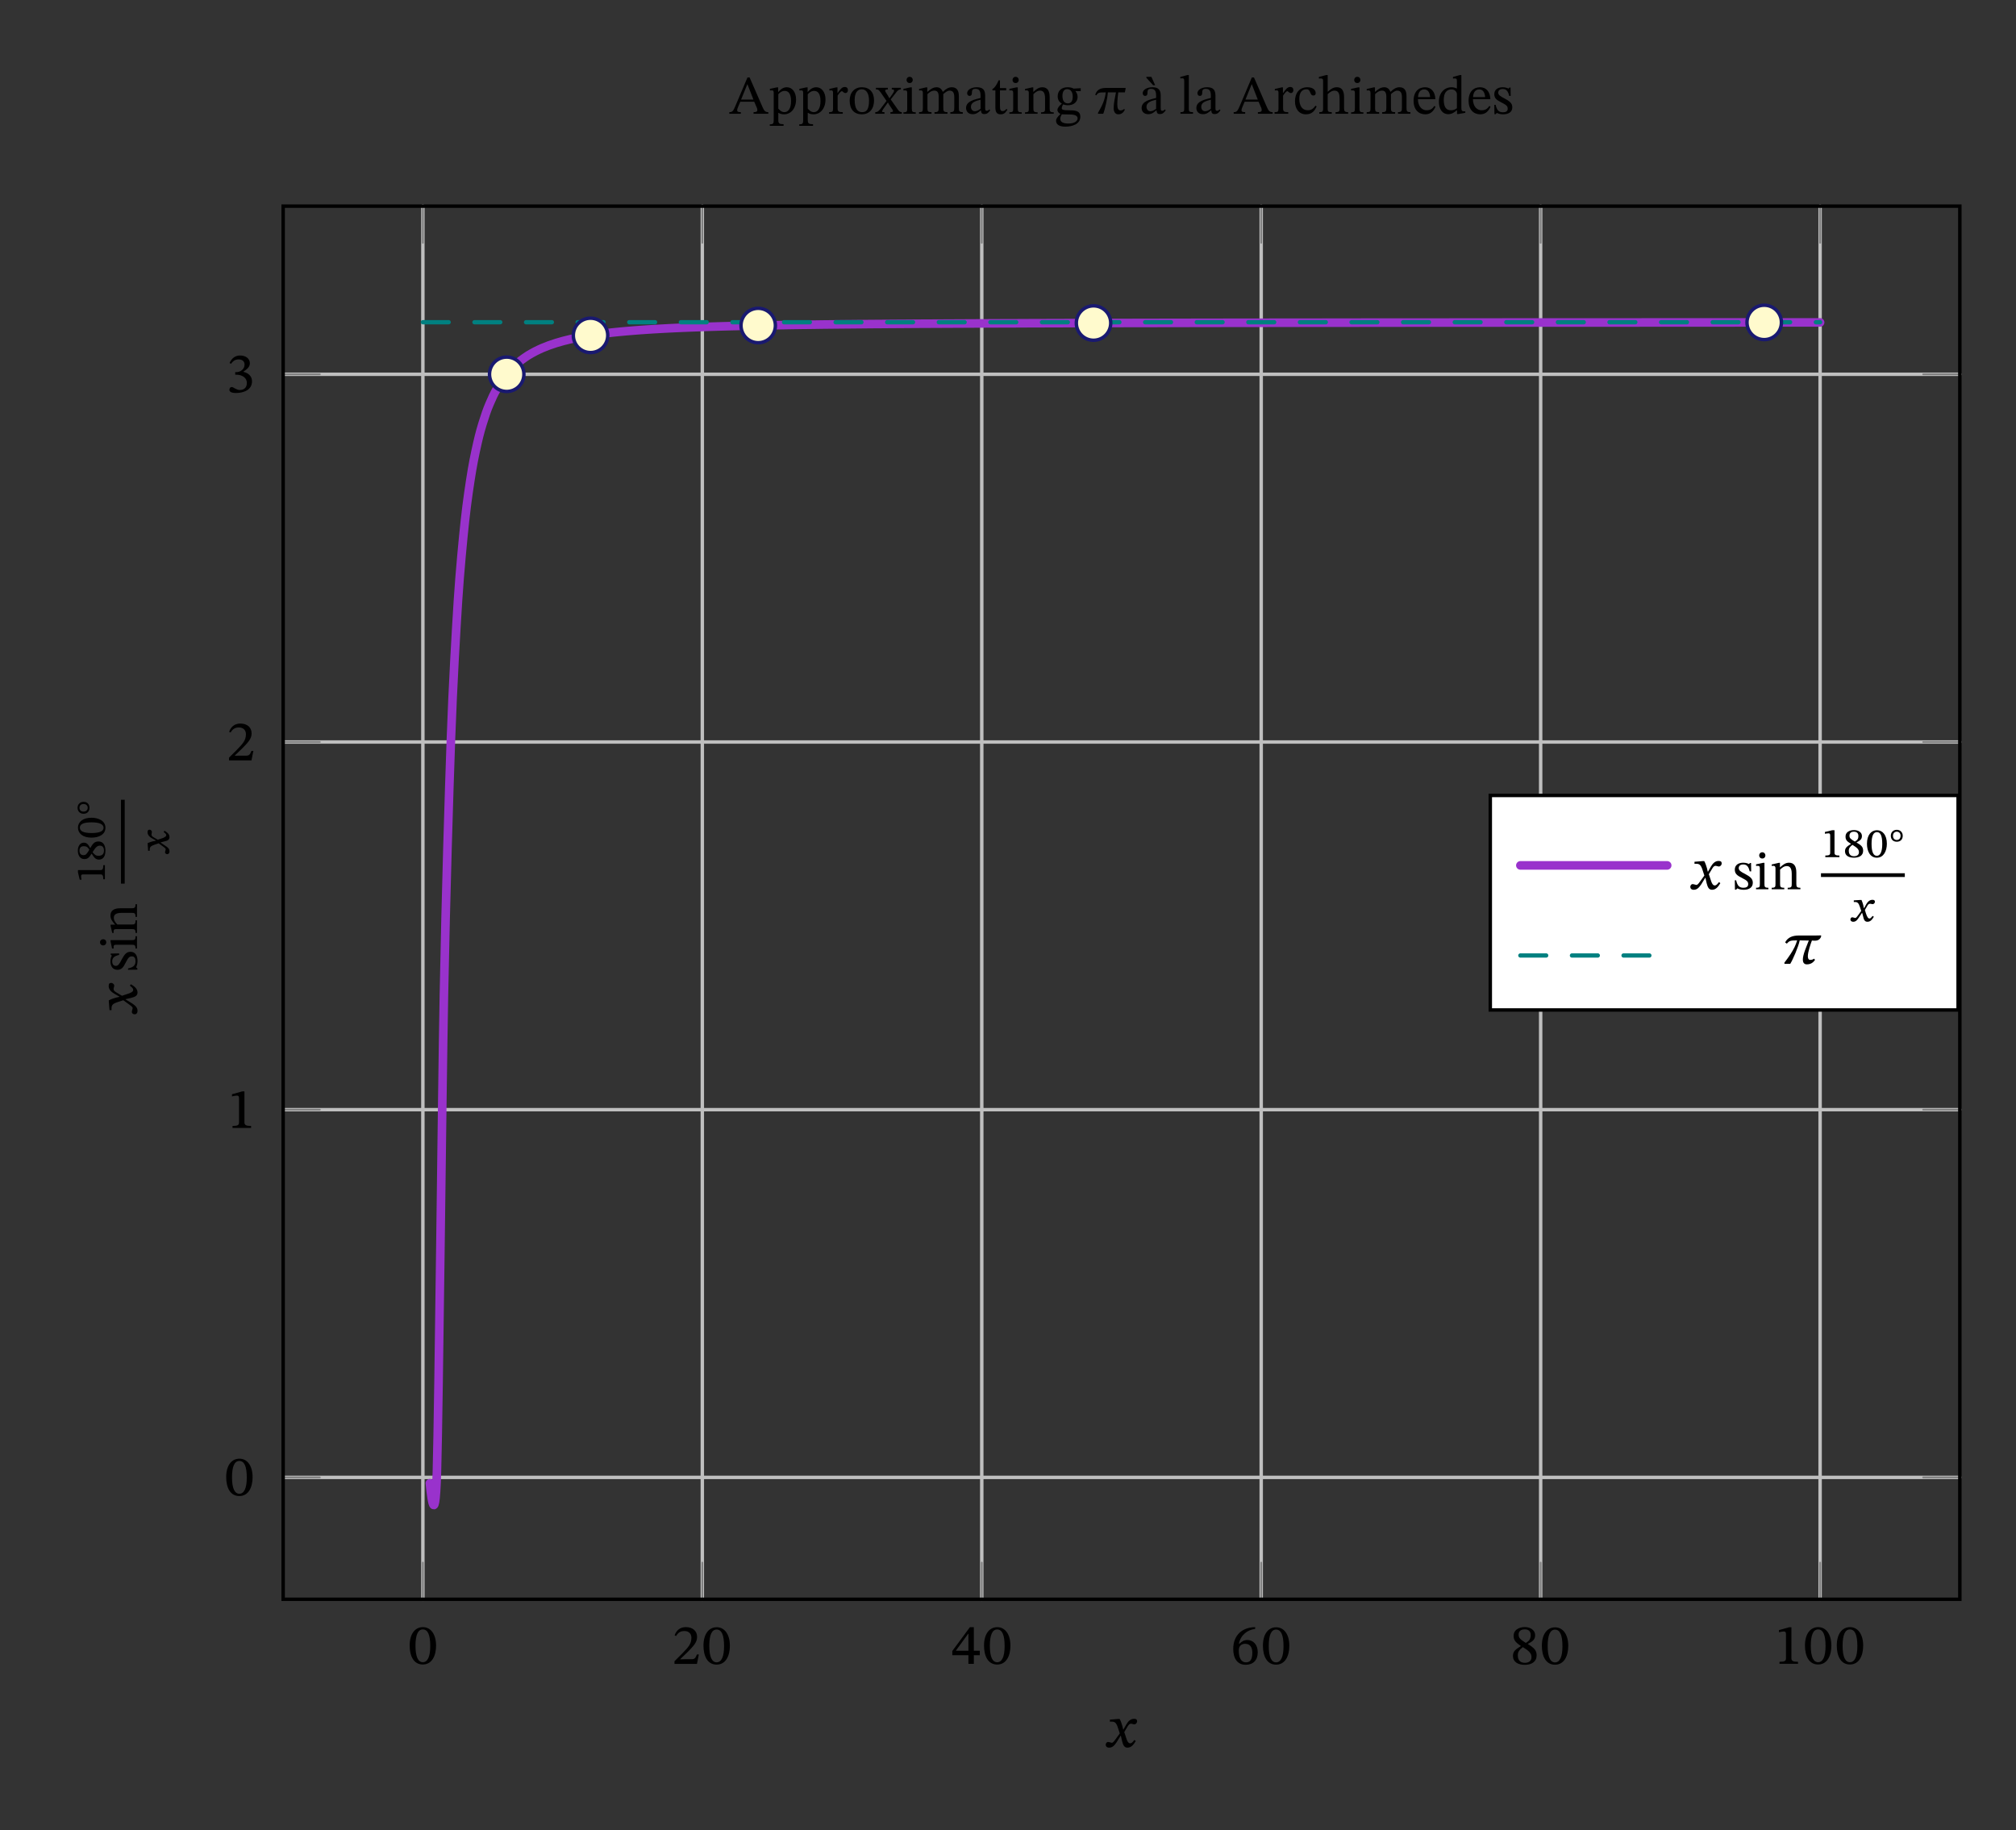 <?xml version="1.0" encoding="UTF-8"?>
<svg xmlns="http://www.w3.org/2000/svg" xmlns:xlink="http://www.w3.org/1999/xlink" width="232.654" height="211.157" viewBox="0 0 232.654 211.157">
<rect x="0" y="0" width="232.654" height="211.157" fill="#333333" stroke="none"/>
<defs>
<g>
<g id="glyph-0-0">
<path d="M 3.359 -2.094 C 3.359 -3.453 2.719 -4.234 1.844 -4.234 C 0.906 -4.234 0.312 -3.422 0.312 -2.109 C 0.312 -0.938 0.75 0.078 1.828 0.078 C 2.906 0.078 3.359 -0.969 3.359 -2.094 Z M 2.688 -2.047 C 2.688 -0.812 2.375 -0.188 1.828 -0.188 C 1.297 -0.188 0.984 -0.797 0.984 -2.078 C 0.984 -3.359 1.281 -3.969 1.828 -3.969 C 2.391 -3.969 2.688 -3.375 2.688 -2.047 Z M 2.688 -2.047 "/>
</g>
<g id="glyph-0-1">
<path d="M 3.094 -1.094 L 2.875 -1.094 C 2.703 -0.688 2.625 -0.547 2.266 -0.547 L 1.453 -0.547 L 0.953 -0.531 L 0.953 -0.562 L 1.75 -1.328 C 2.453 -2.031 2.891 -2.484 2.891 -3.109 C 2.891 -3.828 2.359 -4.25 1.594 -4.25 C 0.953 -4.25 0.5 -3.891 0.297 -3.297 L 0.469 -3.219 C 0.703 -3.625 0.984 -3.797 1.438 -3.797 C 1.938 -3.797 2.234 -3.469 2.234 -3.031 C 2.234 -2.312 1.891 -1.938 1.188 -1.219 L 0.281 -0.312 L 0.281 0 L 2.875 0 Z M 3.094 -1.094 "/>
</g>
<g id="glyph-0-2">
<path d="M 3.391 -1 L 3.391 -1.516 L 2.703 -1.516 L 2.703 -4.234 L 2.25 -4.234 L 0.219 -1.484 L 0.219 -1 L 2.078 -1 L 2.078 0 L 2.703 0 L 2.703 -1 Z M 2.078 -1.516 L 0.656 -1.516 L 0.656 -1.562 L 2.047 -3.469 L 2.078 -3.469 Z M 2.078 -1.516 "/>
</g>
<g id="glyph-0-3">
<path d="M 2.859 -4.25 C 1.406 -4.234 0.328 -3.359 0.328 -1.734 C 0.328 -0.672 0.781 0.094 1.766 0.094 C 2.625 0.094 3.156 -0.438 3.156 -1.344 C 3.156 -2.234 2.641 -2.766 1.938 -2.766 C 1.562 -2.766 1.312 -2.594 1.031 -2.328 L 0.984 -2.344 C 1.172 -3.312 1.938 -3.938 2.859 -4.047 Z M 2.531 -1.297 C 2.531 -0.484 2.266 -0.188 1.797 -0.188 C 1.234 -0.188 0.969 -0.719 0.969 -1.547 C 0.969 -2.125 1.312 -2.328 1.719 -2.328 C 2.266 -2.328 2.531 -1.922 2.531 -1.297 Z M 2.531 -1.297 "/>
</g>
<g id="glyph-0-4">
<path d="M 3.031 -1 C 3.031 -1.531 2.797 -1.844 2.031 -2.297 L 2.031 -2.328 C 2.641 -2.656 2.859 -2.859 2.859 -3.344 C 2.859 -3.875 2.344 -4.266 1.672 -4.266 C 0.938 -4.266 0.375 -3.891 0.375 -3.281 C 0.375 -2.812 0.516 -2.547 1.203 -2.094 L 1.203 -2.062 C 0.625 -1.703 0.297 -1.484 0.297 -0.938 C 0.297 -0.25 0.875 0.094 1.656 0.094 C 2.469 0.094 3.031 -0.281 3.031 -1 Z M 1.438 -1.953 C 2.234 -1.469 2.438 -1.203 2.438 -0.781 C 2.438 -0.344 2.094 -0.141 1.688 -0.141 C 1.188 -0.141 0.859 -0.391 0.859 -1 C 0.859 -1.438 1.047 -1.641 1.438 -1.953 Z M 2.344 -3.359 C 2.344 -2.938 2.234 -2.703 1.781 -2.438 C 1.188 -2.812 0.953 -3 0.953 -3.375 C 0.953 -3.797 1.203 -4 1.672 -4 C 2.078 -4 2.344 -3.797 2.344 -3.359 Z M 2.344 -3.359 "/>
</g>
<g id="glyph-0-5">
<path d="M 2.734 0 L 2.734 -0.234 C 2.156 -0.234 1.969 -0.328 1.969 -0.656 L 1.969 -4.219 L 1.703 -4.219 L 0.531 -3.891 L 0.531 -3.641 C 0.703 -3.688 0.969 -3.734 1.109 -3.734 C 1.281 -3.734 1.344 -3.641 1.344 -3.406 L 1.344 -0.656 C 1.344 -0.328 1.203 -0.234 0.594 -0.234 L 0.594 0 Z M 2.734 0 "/>
</g>
<g id="glyph-0-6">
<path d="M 0.531 -3.297 C 0.734 -3.625 1.016 -3.797 1.391 -3.797 C 1.797 -3.797 2.078 -3.594 2.078 -3.203 C 2.078 -2.672 1.594 -2.328 1.141 -2.328 L 1 -2.328 L 1 -2.031 L 1.141 -2.031 C 1.797 -2.031 2.344 -1.672 2.344 -1.094 C 2.344 -0.438 1.891 -0.266 1.531 -0.266 C 1.344 -0.266 1.281 -0.297 0.984 -0.438 C 0.75 -0.562 0.703 -0.609 0.609 -0.609 C 0.406 -0.609 0.328 -0.438 0.328 -0.297 C 0.328 -0.109 0.469 0.078 1.094 0.078 C 2.047 0.078 2.938 -0.328 2.938 -1.266 C 2.938 -1.891 2.484 -2.234 1.953 -2.359 L 1.953 -2.391 C 2.359 -2.672 2.688 -2.906 2.688 -3.359 C 2.688 -3.875 2.234 -4.25 1.562 -4.25 C 1.031 -4.25 0.594 -3.953 0.344 -3.375 Z M 0.531 -3.297 "/>
</g>
<g id="glyph-0-7">
<path d="M 2.234 -2.031 L 2.203 -2.031 L 2.109 -2.438 C 2.047 -2.672 1.922 -3.031 1.797 -3.25 L 1.641 -3.25 L 0.672 -3.172 L 0.672 -2.938 C 0.672 -2.938 0.75 -2.938 0.844 -2.938 C 1.266 -2.953 1.422 -2.781 1.609 -2.203 L 1.812 -1.578 L 1.312 -0.891 C 1.047 -0.5 0.938 -0.5 0.906 -0.5 C 0.812 -0.5 0.594 -0.594 0.453 -0.594 C 0.297 -0.594 0.188 -0.422 0.188 -0.281 C 0.188 -0.109 0.297 0.062 0.594 0.062 C 1 0.062 1.234 -0.25 1.469 -0.594 L 1.906 -1.312 L 1.938 -1.312 L 2.078 -0.688 C 2.203 -0.203 2.344 0.062 2.703 0.062 C 3.203 0.062 3.469 -0.406 3.656 -0.703 L 3.5 -0.828 C 3.297 -0.578 3.188 -0.438 3.016 -0.438 C 2.812 -0.438 2.672 -0.625 2.484 -1.266 L 2.328 -1.734 L 2.75 -2.438 C 2.859 -2.594 2.938 -2.703 3.125 -2.703 C 3.203 -2.703 3.391 -2.625 3.484 -2.625 C 3.656 -2.625 3.812 -2.797 3.812 -2.969 C 3.812 -3.156 3.734 -3.266 3.453 -3.266 C 3.031 -3.266 2.766 -2.953 2.562 -2.609 Z M 2.234 -2.031 "/>
</g>
<g id="glyph-0-8">
<path d="M 4.5 -3.281 C 4.109 -3.266 3.672 -3.266 3.266 -3.266 C 2.812 -3.266 2.375 -3.266 1.922 -3.266 C 1.203 -3.266 0.656 -3.062 0.344 -2.469 L 0.547 -2.328 C 0.844 -2.688 1.016 -2.703 1.734 -2.703 C 1.547 -2.094 1.359 -1.734 0.984 -1.141 C 0.656 -0.641 0.578 -0.562 0.266 -0.141 L 0.266 0 L 0.938 0 C 1.25 -0.5 1.875 -1.953 2.031 -2.703 C 2.375 -2.703 2.734 -2.688 3.078 -2.688 C 2.781 -1.906 2.391 -1.078 2.391 -0.469 C 2.391 -0.188 2.516 0.062 2.844 0.062 C 3.297 0.062 3.578 -0.141 3.797 -0.453 L 3.688 -0.594 C 3.562 -0.516 3.469 -0.453 3.234 -0.453 C 3.016 -0.453 2.969 -0.703 2.969 -0.875 C 2.969 -1.391 3.312 -2.359 3.438 -2.688 C 3.594 -2.672 3.719 -2.672 3.828 -2.672 C 4.328 -2.672 4.484 -3.078 4.5 -3.156 Z M 4.5 -3.281 "/>
</g>
<g id="glyph-1-0">
<path d="M -2.031 -2.234 L -2.031 -2.203 L -2.438 -2.109 C -2.672 -2.047 -3.031 -1.922 -3.25 -1.797 L -3.25 -1.641 L -3.172 -0.672 L -2.938 -0.672 C -2.938 -0.672 -2.938 -0.75 -2.938 -0.844 C -2.953 -1.266 -2.781 -1.422 -2.203 -1.609 L -1.578 -1.812 L -0.891 -1.312 C -0.5 -1.047 -0.5 -0.938 -0.5 -0.906 C -0.5 -0.812 -0.594 -0.594 -0.594 -0.453 C -0.594 -0.297 -0.422 -0.188 -0.281 -0.188 C -0.109 -0.188 0.062 -0.297 0.062 -0.594 C 0.062 -1 -0.25 -1.234 -0.594 -1.469 L -1.312 -1.906 L -1.312 -1.938 L -0.688 -2.078 C -0.203 -2.203 0.062 -2.344 0.062 -2.703 C 0.062 -3.203 -0.406 -3.469 -0.703 -3.656 L -0.828 -3.5 C -0.578 -3.297 -0.438 -3.188 -0.438 -3.016 C -0.438 -2.812 -0.625 -2.672 -1.266 -2.484 L -1.734 -2.328 L -2.438 -2.75 C -2.594 -2.859 -2.703 -2.938 -2.703 -3.125 C -2.703 -3.203 -2.625 -3.391 -2.625 -3.484 C -2.625 -3.656 -2.797 -3.812 -2.969 -3.812 C -3.156 -3.812 -3.266 -3.734 -3.266 -3.453 C -3.266 -3.031 -2.953 -2.766 -2.609 -2.562 Z M -2.031 -2.234 "/>
</g>
<g id="glyph-2-0">
<path d="M 0.047 -0.266 L 0.047 -0.406 L -0.094 -0.531 L -0.094 -0.547 C -0.031 -0.703 0.062 -0.906 0.062 -1.266 C 0.062 -1.828 -0.156 -2.328 -0.75 -2.328 C -1.219 -2.328 -1.453 -2.016 -1.766 -1.438 C -2.031 -0.906 -2.188 -0.703 -2.438 -0.703 C -2.719 -0.703 -2.859 -0.922 -2.859 -1.219 C -2.859 -1.594 -2.672 -1.828 -2.062 -1.969 L -2.062 -2.141 L -3.031 -2.125 L -3.031 -2 L -2.906 -1.891 C -2.984 -1.734 -3.062 -1.531 -3.062 -1.219 C -3.062 -0.672 -2.797 -0.25 -2.266 -0.25 C -1.797 -0.25 -1.578 -0.516 -1.297 -1.094 C -1 -1.672 -0.875 -1.797 -0.578 -1.797 C -0.281 -1.797 -0.172 -1.562 -0.172 -1.25 C -0.172 -0.781 -0.391 -0.547 -1.031 -0.406 L -1.031 -0.25 Z M 0.047 -0.266 "/>
</g>
<g id="glyph-2-1">
<path d="M 0 -1.625 L -0.172 -1.625 C -0.172 -1.203 -0.266 -1.172 -0.641 -1.172 L -3.047 -1.172 L -3.047 -1 L -2.875 -0.203 L -2.688 -0.203 C -2.688 -0.203 -2.703 -0.281 -2.703 -0.359 C -2.703 -0.547 -2.672 -0.641 -2.406 -0.641 L -0.641 -0.641 C -0.281 -0.641 -0.172 -0.625 -0.172 -0.203 L 0 -0.203 Z M -3.547 -0.922 C -3.547 -1.141 -3.703 -1.281 -3.906 -1.281 C -4.094 -1.281 -4.266 -1.141 -4.266 -0.922 C -4.266 -0.703 -4.094 -0.562 -3.906 -0.562 C -3.703 -0.562 -3.547 -0.703 -3.547 -0.922 Z M -3.547 -0.922 "/>
</g>
<g id="glyph-2-2">
<path d="M 0 -3.516 L -0.172 -3.516 C -0.172 -3.094 -0.281 -3.047 -0.641 -3.047 L -1.938 -3.047 C -2.672 -3.047 -3.062 -2.766 -3.062 -2.203 C -3.062 -1.797 -2.844 -1.516 -2.531 -1.172 L -2.531 -1.156 L -3.047 -1.156 L -3.047 -1.016 L -2.859 -0.203 L -2.688 -0.203 C -2.688 -0.203 -2.703 -0.266 -2.703 -0.375 C -2.703 -0.547 -2.641 -0.641 -2.422 -0.641 L -0.641 -0.641 C -0.281 -0.641 -0.172 -0.625 -0.172 -0.203 L 0 -0.203 L 0 -1.656 L -0.172 -1.656 C -0.172 -1.203 -0.281 -1.172 -0.641 -1.172 L -2.266 -1.172 C -2.438 -1.359 -2.672 -1.594 -2.672 -1.938 C -2.672 -2.219 -2.547 -2.516 -1.781 -2.516 L -0.641 -2.516 C -0.281 -2.516 -0.172 -2.5 -0.172 -2.047 L 0 -2.047 Z M 0 -3.516 "/>
</g>
<g id="glyph-3-0">
<path d="M 0 -2.125 L -0.188 -2.125 C -0.188 -1.703 -0.266 -1.562 -0.5 -1.562 L -3.109 -1.562 L -3.109 -1.297 L -2.906 -0.453 L -2.703 -0.453 C -2.719 -0.547 -2.75 -0.781 -2.75 -0.875 C -2.75 -1.016 -2.672 -1.062 -2.5 -1.062 L -0.5 -1.062 C -0.266 -1.062 -0.188 -0.938 -0.188 -0.5 L 0 -0.5 Z M 0 -2.125 "/>
</g>
<g id="glyph-3-1">
<path d="M -0.734 -2.328 C -1.156 -2.328 -1.375 -2.141 -1.672 -1.578 L -1.703 -1.578 C -1.953 -2.031 -2.094 -2.188 -2.453 -2.188 C -2.844 -2.188 -3.125 -1.797 -3.125 -1.281 C -3.125 -0.719 -2.859 -0.297 -2.391 -0.297 C -2.047 -0.297 -1.859 -0.391 -1.547 -0.906 L -1.516 -0.906 C -1.266 -0.516 -1.094 -0.234 -0.688 -0.234 C -0.172 -0.234 0.062 -0.672 0.062 -1.266 C 0.062 -1.875 -0.188 -2.328 -0.734 -2.328 Z M -1.422 -1.094 C -1.062 -1.688 -0.875 -1.844 -0.562 -1.844 C -0.266 -1.844 -0.109 -1.609 -0.109 -1.281 C -0.109 -0.922 -0.281 -0.672 -0.75 -0.672 C -1.047 -0.672 -1.203 -0.812 -1.422 -1.094 Z M -2.453 -1.781 C -2.172 -1.781 -2 -1.719 -1.797 -1.375 C -2.078 -0.906 -2.188 -0.75 -2.469 -0.75 C -2.766 -0.75 -2.938 -0.922 -2.938 -1.266 C -2.938 -1.578 -2.781 -1.781 -2.453 -1.781 Z M -2.453 -1.781 "/>
</g>
<g id="glyph-3-2">
<path d="M -1.547 -2.516 C -2.562 -2.516 -3.109 -2.016 -3.109 -1.375 C -3.109 -0.719 -2.562 -0.219 -1.547 -0.219 C -0.672 -0.219 0.062 -0.594 0.062 -1.359 C 0.062 -2.156 -0.734 -2.516 -1.547 -2.516 Z M -1.516 -1.984 C -0.609 -1.984 -0.156 -1.75 -0.156 -1.359 C -0.156 -0.969 -0.594 -0.75 -1.531 -0.75 C -2.469 -0.75 -2.891 -0.969 -2.891 -1.375 C -2.891 -1.781 -2.469 -1.984 -1.516 -1.984 Z M -1.516 -1.984 "/>
</g>
<g id="glyph-3-3">
<path d="M -2.469 -1.609 C -2.891 -1.609 -3.156 -1.297 -3.156 -0.922 C -3.156 -0.531 -2.891 -0.234 -2.469 -0.234 C -2.031 -0.234 -1.781 -0.516 -1.781 -0.922 C -1.781 -1.328 -2.031 -1.609 -2.469 -1.609 Z M -2.469 -1.359 C -2.156 -1.359 -1.984 -1.172 -1.984 -0.922 C -1.984 -0.672 -2.156 -0.484 -2.469 -0.484 C -2.766 -0.484 -2.938 -0.672 -2.938 -0.922 C -2.938 -1.172 -2.766 -1.359 -2.469 -1.359 Z M -2.469 -1.359 "/>
</g>
<g id="glyph-3-4">
<path d="M -1.547 -1.672 L -1.547 -1.625 L -1.875 -1.562 C -1.969 -1.547 -2.281 -1.438 -2.469 -1.359 L -2.469 -1.234 L -2.422 -0.469 L -2.234 -0.469 L -2.234 -0.562 C -2.25 -0.891 -2.109 -1.031 -1.672 -1.172 L -1.203 -1.328 L -0.688 -0.953 C -0.391 -0.75 -0.391 -0.672 -0.391 -0.641 C -0.391 -0.625 -0.391 -0.625 -0.391 -0.625 C -0.391 -0.578 -0.469 -0.375 -0.469 -0.281 C -0.469 -0.172 -0.328 -0.078 -0.219 -0.078 C -0.094 -0.078 0.047 -0.172 0.047 -0.406 C 0.047 -0.719 -0.188 -0.891 -0.453 -1.062 L -0.969 -1.406 L -0.969 -1.438 L -0.562 -1.547 C -0.156 -1.625 0.047 -1.75 0.047 -2.047 C 0.047 -2.453 -0.312 -2.641 -0.531 -2.781 L -0.625 -2.641 C -0.438 -2.484 -0.328 -2.406 -0.328 -2.281 C -0.328 -2.141 -0.453 -2.016 -0.953 -1.859 L -1.312 -1.75 L -1.844 -2.062 C -1.969 -2.141 -2.031 -2.219 -2.031 -2.359 C -2.031 -2.422 -1.984 -2.594 -1.984 -2.641 C -1.984 -2.781 -2.125 -2.906 -2.25 -2.906 C -2.406 -2.906 -2.484 -2.828 -2.484 -2.625 C -2.484 -2.297 -2.266 -2.078 -2 -1.922 Z M -1.547 -1.672 "/>
</g>
<g id="glyph-4-0">
<path d="M 1.344 0 L 1.344 -0.188 C 1.047 -0.188 0.922 -0.234 0.922 -0.406 C 0.922 -0.516 0.953 -0.609 1 -0.719 L 1.281 -1.391 L 2.891 -1.391 L 3.141 -0.812 C 3.234 -0.625 3.25 -0.516 3.25 -0.422 C 3.25 -0.203 3 -0.188 2.812 -0.188 L 2.812 0 L 4.516 0 L 4.516 -0.188 C 4.172 -0.188 4.047 -0.328 3.859 -0.75 L 2.359 -4.188 L 2.109 -4.188 L 0.766 -1.016 C 0.469 -0.297 0.375 -0.188 0.016 -0.188 L 0.016 0 Z M 1.375 -1.641 L 2.094 -3.406 L 2.109 -3.406 L 2.797 -1.641 Z M 1.375 -1.641 "/>
</g>
<g id="glyph-4-1">
<path d="M 1.734 1.391 L 1.734 1.203 C 1.25 1.203 1.125 1.125 1.125 0.719 L 1.125 -0.109 L 1.156 -0.109 C 1.328 0.016 1.547 0.062 1.797 0.062 C 2.547 0.062 3.172 -0.578 3.172 -1.656 C 3.172 -2.484 2.734 -3.062 2.109 -3.062 C 1.734 -3.062 1.438 -2.875 1.125 -2.516 L 1.109 -2.516 L 1.109 -3.047 L 0.953 -3.047 L 0.156 -2.875 L 0.156 -2.688 C 0.156 -2.688 0.281 -2.703 0.359 -2.703 C 0.562 -2.703 0.594 -2.625 0.594 -2.375 L 0.594 0.75 C 0.594 1.109 0.531 1.219 0.141 1.219 L 0.141 1.391 Z M 1.828 -0.188 C 1.469 -0.188 1.25 -0.469 1.125 -0.594 L 1.125 -2.25 C 1.25 -2.406 1.516 -2.641 1.859 -2.641 C 2.328 -2.641 2.594 -2.266 2.594 -1.469 C 2.594 -0.594 2.266 -0.188 1.828 -0.188 Z M 1.828 -0.188 "/>
</g>
<g id="glyph-4-2">
<path d="M 1.766 0 L 1.766 -0.188 C 1.297 -0.188 1.172 -0.25 1.172 -0.641 L 1.172 -2.094 C 1.328 -2.344 1.531 -2.609 1.672 -2.609 C 1.75 -2.609 1.875 -2.391 2.078 -2.391 C 2.219 -2.391 2.359 -2.5 2.359 -2.734 C 2.359 -2.953 2.234 -3.094 2 -3.094 C 1.688 -3.094 1.5 -2.859 1.172 -2.391 L 1.156 -2.391 L 1.156 -3.047 L 1 -3.047 L 0.219 -2.859 L 0.219 -2.688 C 0.219 -2.688 0.297 -2.703 0.422 -2.703 C 0.641 -2.703 0.641 -2.578 0.641 -2.359 L 0.641 -0.609 C 0.641 -0.266 0.594 -0.188 0.188 -0.188 L 0.188 0 Z M 1.766 0 "/>
</g>
<g id="glyph-4-3">
<path d="M 1.625 0.062 C 2.453 0.062 3.031 -0.5 3.031 -1.562 C 3.031 -2.5 2.5 -3.062 1.625 -3.062 C 0.781 -3.062 0.219 -2.453 0.219 -1.531 C 0.219 -0.5 0.75 0.062 1.625 0.062 Z M 1.656 -0.188 C 1.109 -0.188 0.797 -0.609 0.797 -1.609 C 0.797 -2.422 1.125 -2.828 1.609 -2.828 C 2.172 -2.828 2.453 -2.297 2.453 -1.531 C 2.453 -0.5 2.172 -0.188 1.656 -0.188 Z M 1.656 -0.188 "/>
</g>
<g id="glyph-4-4">
<path d="M 3.047 0 L 3.047 -0.188 C 2.812 -0.188 2.719 -0.297 2.547 -0.547 L 1.766 -1.656 L 2.438 -2.516 C 2.578 -2.703 2.734 -2.812 2.938 -2.812 L 2.938 -3 L 1.891 -3 L 1.891 -2.812 C 2.094 -2.812 2.156 -2.766 2.156 -2.672 C 2.156 -2.562 2.094 -2.469 1.938 -2.234 L 1.625 -1.797 L 1.609 -1.797 L 1.453 -2.078 C 1.234 -2.438 1.125 -2.562 1.125 -2.672 C 1.125 -2.766 1.234 -2.812 1.438 -2.812 L 1.438 -3 L 0.062 -3 L 0.062 -2.812 C 0.328 -2.812 0.406 -2.75 0.625 -2.438 L 1.281 -1.484 L 0.531 -0.5 C 0.312 -0.25 0.203 -0.188 -0.016 -0.188 L -0.016 0 L 1.047 0 L 1.047 -0.188 C 0.828 -0.188 0.766 -0.203 0.766 -0.281 C 0.766 -0.328 0.844 -0.438 0.906 -0.547 L 1.438 -1.297 L 1.453 -1.297 L 1.578 -1.062 L 1.984 -0.453 C 2.016 -0.406 2.031 -0.359 2.031 -0.328 C 2.031 -0.219 1.953 -0.188 1.734 -0.188 L 1.734 0 Z M 3.047 0 "/>
</g>
<g id="glyph-4-5">
<path d="M 1.625 0 L 1.625 -0.172 C 1.203 -0.172 1.172 -0.266 1.172 -0.641 L 1.172 -3.047 L 1 -3.047 L 0.203 -2.875 L 0.203 -2.688 C 0.203 -2.688 0.281 -2.703 0.359 -2.703 C 0.547 -2.703 0.641 -2.672 0.641 -2.406 L 0.641 -0.641 C 0.641 -0.281 0.625 -0.172 0.203 -0.172 L 0.203 0 Z M 0.922 -3.547 C 1.141 -3.547 1.281 -3.703 1.281 -3.906 C 1.281 -4.094 1.141 -4.266 0.922 -4.266 C 0.703 -4.266 0.562 -4.094 0.562 -3.906 C 0.562 -3.703 0.703 -3.547 0.922 -3.547 Z M 0.922 -3.547 "/>
</g>
<g id="glyph-4-6">
<path d="M 3.484 0 L 3.484 -0.188 C 3.031 -0.188 3 -0.297 3 -0.734 L 3 -2.266 C 3.203 -2.453 3.469 -2.672 3.719 -2.672 C 4.016 -2.672 4.266 -2.531 4.266 -1.953 L 4.266 -0.734 C 4.266 -0.344 4.25 -0.188 3.812 -0.188 L 3.812 0 L 5.25 0 L 5.25 -0.188 C 4.812 -0.188 4.797 -0.328 4.797 -0.734 L 4.797 -2.031 C 4.797 -2.797 4.469 -3.062 3.969 -3.062 C 3.641 -3.062 3.312 -2.891 2.969 -2.547 L 2.938 -2.547 C 2.812 -2.844 2.594 -3.062 2.234 -3.062 C 1.812 -3.062 1.516 -2.828 1.172 -2.531 L 1.156 -2.531 L 1.156 -3.047 L 1 -3.047 L 0.203 -2.859 L 0.203 -2.688 C 0.203 -2.688 0.281 -2.703 0.375 -2.703 C 0.562 -2.703 0.641 -2.641 0.641 -2.406 L 0.641 -0.641 C 0.641 -0.266 0.594 -0.188 0.203 -0.188 L 0.203 0 L 1.641 0 L 1.641 -0.188 C 1.25 -0.188 1.172 -0.266 1.172 -0.609 L 1.172 -2.266 C 1.344 -2.438 1.625 -2.672 1.969 -2.672 C 2.25 -2.672 2.469 -2.531 2.469 -1.984 L 2.469 -0.734 C 2.469 -0.297 2.438 -0.188 1.984 -0.188 L 1.984 0 Z M 3.484 0 "/>
</g>
<g id="glyph-4-7">
<path d="M 1 0.047 C 1.406 0.047 1.625 -0.141 1.922 -0.391 L 1.953 -0.391 C 1.984 -0.109 2.047 0.031 2.328 0.031 C 2.656 0.031 2.797 -0.094 3.016 -0.406 L 2.922 -0.5 C 2.828 -0.406 2.734 -0.344 2.625 -0.344 C 2.484 -0.344 2.438 -0.406 2.438 -0.656 L 2.438 -2.094 C 2.438 -2.75 2.172 -3.062 1.484 -3.062 C 0.797 -3.062 0.359 -2.734 0.359 -2.375 C 0.359 -2.172 0.5 -2.062 0.625 -2.062 C 0.812 -2.062 0.906 -2.172 0.906 -2.359 C 0.906 -2.734 0.969 -2.875 1.328 -2.875 C 1.719 -2.875 1.906 -2.672 1.906 -2.109 L 1.906 -1.828 C 1.359 -1.672 0.234 -1.5 0.234 -0.672 C 0.234 -0.266 0.5 0.047 1 0.047 Z M 1.906 -0.578 C 1.688 -0.406 1.469 -0.297 1.25 -0.297 C 0.984 -0.297 0.797 -0.5 0.797 -0.812 C 0.797 -1.312 1.328 -1.484 1.906 -1.625 Z M 1.906 -0.578 "/>
</g>
<g id="glyph-4-8">
<path d="M 1.859 -0.562 C 1.703 -0.391 1.609 -0.312 1.406 -0.312 C 1.172 -0.312 1.109 -0.469 1.109 -0.906 L 1.109 -2.703 L 1.828 -2.703 L 1.828 -2.969 L 1.109 -2.969 L 1.109 -3.859 L 0.953 -3.859 C 0.719 -3.328 0.531 -3.031 0.234 -2.844 L 0.234 -2.703 L 0.578 -2.703 L 0.578 -0.734 C 0.578 -0.172 0.766 0.062 1.188 0.062 C 1.594 0.062 1.734 -0.125 1.969 -0.469 Z M 1.859 -0.562 "/>
</g>
<g id="glyph-4-9">
<path d="M 3.516 0 L 3.516 -0.172 C 3.094 -0.172 3.047 -0.281 3.047 -0.641 L 3.047 -1.938 C 3.047 -2.672 2.766 -3.062 2.203 -3.062 C 1.797 -3.062 1.516 -2.844 1.172 -2.531 L 1.156 -2.531 L 1.156 -3.047 L 1.016 -3.047 L 0.203 -2.859 L 0.203 -2.688 C 0.203 -2.688 0.266 -2.703 0.375 -2.703 C 0.547 -2.703 0.641 -2.641 0.641 -2.422 L 0.641 -0.641 C 0.641 -0.281 0.625 -0.172 0.203 -0.172 L 0.203 0 L 1.656 0 L 1.656 -0.172 C 1.203 -0.172 1.172 -0.281 1.172 -0.641 L 1.172 -2.266 C 1.359 -2.438 1.594 -2.672 1.938 -2.672 C 2.219 -2.672 2.516 -2.547 2.516 -1.781 L 2.516 -0.641 C 2.516 -0.281 2.5 -0.172 2.047 -0.172 L 2.047 0 Z M 3.516 0 "/>
</g>
<g id="glyph-4-10">
<path d="M 1.203 1.484 C 2 1.484 2.938 1.203 2.938 0.344 C 2.938 -0.375 2.328 -0.406 1.531 -0.406 C 0.953 -0.406 0.797 -0.469 0.797 -0.656 C 0.797 -0.766 0.891 -1 0.953 -1.078 C 1.125 -1.031 1.297 -0.984 1.5 -0.984 C 2.172 -0.984 2.625 -1.359 2.625 -1.953 C 2.625 -2.266 2.484 -2.469 2.391 -2.594 L 2.391 -2.625 L 2.984 -2.609 L 2.984 -2.953 L 2.172 -2.906 C 1.969 -3.016 1.734 -3.062 1.469 -3.062 C 0.797 -3.062 0.328 -2.672 0.328 -2.031 C 0.328 -1.625 0.5 -1.344 0.812 -1.172 C 0.516 -0.938 0.297 -0.672 0.297 -0.438 C 0.297 -0.25 0.469 -0.062 0.641 0.016 L 0.641 0.031 C 0.297 0.359 0.141 0.578 0.141 0.797 C 0.141 1.141 0.375 1.484 1.203 1.484 Z M 0.797 0.062 C 0.891 0.062 1.016 0.062 1.516 0.078 C 1.531 0.078 1.562 0.078 1.578 0.078 C 2 0.078 2.625 0.094 2.625 0.531 C 2.625 0.797 2.328 1.125 1.578 1.125 C 0.938 1.125 0.625 0.938 0.625 0.578 C 0.625 0.438 0.672 0.297 0.797 0.062 Z M 1.5 -1.203 C 1.094 -1.203 0.875 -1.516 0.875 -2.062 C 0.875 -2.594 1.094 -2.844 1.422 -2.844 C 1.828 -2.844 2.062 -2.5 2.062 -1.984 C 2.062 -1.391 1.828 -1.203 1.5 -1.203 Z M 1.5 -1.203 "/>
</g>
<g id="glyph-4-11">
<path d="M 2.766 0.062 C 3.156 0.062 3.359 -0.141 3.531 -0.469 L 3.438 -0.562 C 3.344 -0.469 3.25 -0.391 3.016 -0.391 C 2.75 -0.391 2.656 -0.656 2.656 -1.109 C 2.656 -1.562 2.734 -2.234 2.766 -2.469 L 3.531 -2.469 L 3.609 -2.875 L 3.609 -2.984 L 1.359 -2.984 C 0.703 -2.984 0.281 -2.766 0.109 -2.188 L 0.234 -2.125 C 0.438 -2.469 0.578 -2.469 1.328 -2.469 C 1.203 -1.578 0.969 -1.047 0.422 -0.094 L 0.438 0 L 1.031 0 C 1.219 -0.438 1.531 -1.812 1.562 -2.469 L 2.5 -2.469 C 2.391 -1.891 2.234 -1.188 2.234 -0.672 C 2.234 -0.266 2.391 0.062 2.766 0.062 Z M 2.766 0.062 "/>
</g>
<g id="glyph-4-12">
<path d="M 1 0.047 C 1.406 0.047 1.625 -0.141 1.922 -0.391 L 1.953 -0.391 C 1.984 -0.109 2.047 0.031 2.328 0.031 C 2.656 0.031 2.797 -0.094 3.016 -0.406 L 2.922 -0.5 C 2.828 -0.406 2.734 -0.344 2.625 -0.344 C 2.484 -0.344 2.438 -0.406 2.438 -0.656 L 2.438 -2.094 C 2.438 -2.75 2.172 -3.062 1.484 -3.062 C 0.797 -3.062 0.359 -2.734 0.359 -2.375 C 0.359 -2.172 0.5 -2.062 0.625 -2.062 C 0.812 -2.062 0.906 -2.172 0.906 -2.359 C 0.906 -2.734 0.969 -2.875 1.328 -2.875 C 1.719 -2.875 1.906 -2.672 1.906 -2.109 L 1.906 -1.828 C 1.359 -1.672 0.234 -1.5 0.234 -0.672 C 0.234 -0.266 0.5 0.047 1 0.047 Z M 1.906 -0.578 C 1.688 -0.406 1.469 -0.297 1.25 -0.297 C 0.984 -0.297 0.797 -0.5 0.797 -0.812 C 0.797 -1.312 1.328 -1.484 1.906 -1.625 Z M 1.797 -3.297 L 1.359 -4.266 L 0.781 -4.266 L 0.781 -4.156 L 1.562 -3.297 Z M 1.797 -3.297 "/>
</g>
<g id="glyph-4-13">
<path d="M 1.641 0 L 1.641 -0.188 C 1.188 -0.188 1.156 -0.266 1.156 -0.641 L 1.156 -4.469 L 1 -4.469 L 0.172 -4.25 L 0.172 -4.078 C 0.172 -4.078 0.266 -4.094 0.359 -4.094 C 0.531 -4.094 0.625 -4.078 0.625 -3.812 L 0.625 -0.641 C 0.625 -0.281 0.609 -0.188 0.188 -0.188 L 0.188 0 Z M 1.641 0 "/>
</g>
<g id="glyph-4-14">
<path d="M 2.578 -0.938 C 2.297 -0.562 2.078 -0.406 1.672 -0.406 C 1.016 -0.406 0.703 -0.953 0.703 -1.734 C 0.703 -2.453 1.016 -2.828 1.531 -2.828 C 2.078 -2.828 1.859 -2.109 2.328 -2.109 C 2.516 -2.109 2.594 -2.219 2.594 -2.391 C 2.594 -2.766 2.234 -3.062 1.641 -3.062 C 0.734 -3.062 0.203 -2.422 0.203 -1.438 C 0.203 -0.547 0.688 0.062 1.469 0.062 C 2.156 0.062 2.469 -0.328 2.703 -0.844 Z M 2.578 -0.938 "/>
</g>
<g id="glyph-4-15">
<path d="M 3.516 0 L 3.516 -0.188 C 3.125 -0.188 3.047 -0.297 3.047 -0.641 L 3.047 -1.891 C 3.047 -2.422 2.938 -3.062 2.203 -3.062 C 1.859 -3.062 1.578 -2.922 1.172 -2.547 L 1.156 -2.547 L 1.156 -4.469 L 0.984 -4.469 L 0.141 -4.25 L 0.141 -4.062 C 0.141 -4.062 0.219 -4.078 0.328 -4.078 C 0.5 -4.078 0.625 -4.047 0.625 -3.828 L 0.625 -0.594 C 0.625 -0.234 0.516 -0.188 0.188 -0.188 L 0.188 0 L 1.625 0 L 1.625 -0.188 C 1.188 -0.188 1.156 -0.281 1.156 -0.609 L 1.156 -2.266 C 1.469 -2.562 1.703 -2.672 1.938 -2.672 C 2.453 -2.672 2.531 -2.234 2.531 -1.703 L 2.531 -0.609 C 2.531 -0.312 2.5 -0.188 2.062 -0.188 L 2.062 0 Z M 3.516 0 "/>
</g>
<g id="glyph-4-16">
<path d="M 1.562 0.062 C 2.219 0.062 2.516 -0.328 2.75 -0.812 L 2.625 -0.906 C 2.422 -0.641 2.234 -0.406 1.719 -0.406 C 1.203 -0.406 0.734 -0.828 0.719 -1.688 L 2.734 -1.688 C 2.703 -2.562 2.234 -3.062 1.547 -3.062 C 0.812 -3.062 0.219 -2.562 0.219 -1.5 C 0.219 -0.484 0.797 0.062 1.562 0.062 Z M 0.734 -1.922 C 0.766 -2.5 1.016 -2.812 1.453 -2.812 C 1.906 -2.812 2.109 -2.391 2.125 -1.922 Z M 0.734 -1.922 "/>
</g>
<g id="glyph-4-17">
<path d="M 1.297 0.047 C 1.703 0.047 2.031 -0.188 2.266 -0.406 L 2.297 -0.406 L 2.297 0.031 L 2.438 0.031 L 3.25 -0.109 L 3.25 -0.281 L 3.125 -0.281 C 2.891 -0.281 2.797 -0.344 2.797 -0.672 L 2.797 -4.469 L 2.625 -4.469 L 1.828 -4.25 L 1.828 -4.062 C 1.828 -4.062 1.938 -4.078 2 -4.078 C 2.25 -4.078 2.281 -4.031 2.281 -3.75 L 2.281 -2.922 L 2.25 -2.922 C 2.062 -3.016 1.859 -3.062 1.672 -3.062 C 0.859 -3.062 0.203 -2.438 0.203 -1.391 C 0.203 -0.578 0.578 0.047 1.297 0.047 Z M 1.594 -0.406 C 1.047 -0.406 0.766 -0.766 0.766 -1.625 C 0.766 -2.438 1.125 -2.812 1.656 -2.812 C 2.047 -2.812 2.234 -2.562 2.281 -2.312 L 2.281 -0.641 C 2.062 -0.484 1.891 -0.406 1.594 -0.406 Z M 1.594 -0.406 "/>
</g>
<g id="glyph-4-18">
<path d="M 0.266 0.047 L 0.406 0.047 L 0.531 -0.094 L 0.547 -0.094 C 0.703 -0.031 0.906 0.062 1.266 0.062 C 1.828 0.062 2.328 -0.156 2.328 -0.75 C 2.328 -1.219 2.016 -1.453 1.438 -1.766 C 0.906 -2.031 0.703 -2.188 0.703 -2.438 C 0.703 -2.719 0.922 -2.859 1.219 -2.859 C 1.594 -2.859 1.828 -2.672 1.969 -2.062 L 2.141 -2.062 L 2.125 -3.031 L 2 -3.031 L 1.891 -2.906 C 1.734 -2.984 1.531 -3.062 1.219 -3.062 C 0.672 -3.062 0.25 -2.797 0.25 -2.266 C 0.25 -1.797 0.516 -1.578 1.094 -1.297 C 1.672 -1 1.797 -0.875 1.797 -0.578 C 1.797 -0.281 1.562 -0.172 1.25 -0.172 C 0.781 -0.172 0.547 -0.391 0.406 -1.031 L 0.25 -1.031 Z M 0.266 0.047 "/>
</g>
<g id="glyph-5-0">
<path d="M 0.266 0.047 L 0.406 0.047 L 0.531 -0.094 L 0.547 -0.094 C 0.703 -0.031 0.906 0.062 1.266 0.062 C 1.828 0.062 2.328 -0.156 2.328 -0.75 C 2.328 -1.219 2.016 -1.453 1.438 -1.766 C 0.906 -2.031 0.703 -2.188 0.703 -2.438 C 0.703 -2.719 0.922 -2.859 1.219 -2.859 C 1.594 -2.859 1.828 -2.672 1.969 -2.062 L 2.141 -2.062 L 2.125 -3.031 L 2 -3.031 L 1.891 -2.906 C 1.734 -2.984 1.531 -3.062 1.219 -3.062 C 0.672 -3.062 0.25 -2.797 0.25 -2.266 C 0.25 -1.797 0.516 -1.578 1.094 -1.297 C 1.672 -1 1.797 -0.875 1.797 -0.578 C 1.797 -0.281 1.562 -0.172 1.25 -0.172 C 0.781 -0.172 0.547 -0.391 0.406 -1.031 L 0.25 -1.031 Z M 0.266 0.047 "/>
</g>
<g id="glyph-5-1">
<path d="M 1.625 0 L 1.625 -0.172 C 1.203 -0.172 1.172 -0.266 1.172 -0.641 L 1.172 -3.047 L 1 -3.047 L 0.203 -2.875 L 0.203 -2.688 C 0.203 -2.688 0.281 -2.703 0.359 -2.703 C 0.547 -2.703 0.641 -2.672 0.641 -2.406 L 0.641 -0.641 C 0.641 -0.281 0.625 -0.172 0.203 -0.172 L 0.203 0 Z M 0.922 -3.547 C 1.141 -3.547 1.281 -3.703 1.281 -3.906 C 1.281 -4.094 1.141 -4.266 0.922 -4.266 C 0.703 -4.266 0.562 -4.094 0.562 -3.906 C 0.562 -3.703 0.703 -3.547 0.922 -3.547 Z M 0.922 -3.547 "/>
</g>
<g id="glyph-5-2">
<path d="M 3.516 0 L 3.516 -0.172 C 3.094 -0.172 3.047 -0.281 3.047 -0.641 L 3.047 -1.938 C 3.047 -2.672 2.766 -3.062 2.203 -3.062 C 1.797 -3.062 1.516 -2.844 1.172 -2.531 L 1.156 -2.531 L 1.156 -3.047 L 1.016 -3.047 L 0.203 -2.859 L 0.203 -2.688 C 0.203 -2.688 0.266 -2.703 0.375 -2.703 C 0.547 -2.703 0.641 -2.641 0.641 -2.422 L 0.641 -0.641 C 0.641 -0.281 0.625 -0.172 0.203 -0.172 L 0.203 0 L 1.656 0 L 1.656 -0.172 C 1.203 -0.172 1.172 -0.281 1.172 -0.641 L 1.172 -2.266 C 1.359 -2.438 1.594 -2.672 1.938 -2.672 C 2.219 -2.672 2.516 -2.547 2.516 -1.781 L 2.516 -0.641 C 2.516 -0.281 2.5 -0.172 2.047 -0.172 L 2.047 0 Z M 3.516 0 "/>
</g>
<g id="glyph-6-0">
<path d="M 2.125 0 L 2.125 -0.188 C 1.703 -0.188 1.562 -0.266 1.562 -0.5 L 1.562 -3.109 L 1.297 -3.109 L 0.453 -2.906 L 0.453 -2.703 C 0.547 -2.719 0.781 -2.75 0.875 -2.75 C 1.016 -2.75 1.062 -2.672 1.062 -2.5 L 1.062 -0.5 C 1.062 -0.266 0.938 -0.188 0.5 -0.188 L 0.5 0 Z M 2.125 0 "/>
</g>
<g id="glyph-6-1">
<path d="M 2.328 -0.734 C 2.328 -1.156 2.141 -1.375 1.578 -1.672 L 1.578 -1.703 C 2.031 -1.953 2.188 -2.094 2.188 -2.453 C 2.188 -2.844 1.797 -3.125 1.281 -3.125 C 0.719 -3.125 0.297 -2.859 0.297 -2.391 C 0.297 -2.047 0.391 -1.859 0.906 -1.547 L 0.906 -1.516 C 0.516 -1.266 0.234 -1.094 0.234 -0.688 C 0.234 -0.172 0.672 0.062 1.266 0.062 C 1.875 0.062 2.328 -0.188 2.328 -0.734 Z M 1.094 -1.422 C 1.688 -1.062 1.844 -0.875 1.844 -0.562 C 1.844 -0.266 1.609 -0.109 1.281 -0.109 C 0.922 -0.109 0.672 -0.281 0.672 -0.75 C 0.672 -1.047 0.812 -1.203 1.094 -1.422 Z M 1.781 -2.453 C 1.781 -2.172 1.719 -2 1.375 -1.797 C 0.906 -2.078 0.75 -2.188 0.75 -2.469 C 0.75 -2.766 0.922 -2.938 1.266 -2.938 C 1.578 -2.938 1.781 -2.781 1.781 -2.453 Z M 1.781 -2.453 "/>
</g>
<g id="glyph-6-2">
<path d="M 2.516 -1.547 C 2.516 -2.562 2.016 -3.109 1.375 -3.109 C 0.719 -3.109 0.219 -2.562 0.219 -1.547 C 0.219 -0.672 0.594 0.062 1.359 0.062 C 2.156 0.062 2.516 -0.734 2.516 -1.547 Z M 1.984 -1.516 C 1.984 -0.609 1.75 -0.156 1.359 -0.156 C 0.969 -0.156 0.75 -0.594 0.75 -1.531 C 0.75 -2.469 0.969 -2.891 1.375 -2.891 C 1.781 -2.891 1.984 -2.469 1.984 -1.516 Z M 1.984 -1.516 "/>
</g>
<g id="glyph-6-3">
<path d="M 1.609 -2.469 C 1.609 -2.891 1.297 -3.156 0.922 -3.156 C 0.531 -3.156 0.234 -2.891 0.234 -2.469 C 0.234 -2.031 0.516 -1.781 0.922 -1.781 C 1.328 -1.781 1.609 -2.031 1.609 -2.469 Z M 1.359 -2.469 C 1.359 -2.156 1.172 -1.984 0.922 -1.984 C 0.672 -1.984 0.484 -2.156 0.484 -2.469 C 0.484 -2.766 0.672 -2.938 0.922 -2.938 C 1.172 -2.938 1.359 -2.766 1.359 -2.469 Z M 1.359 -2.469 "/>
</g>
<g id="glyph-6-4">
<path d="M 1.672 -1.547 L 1.625 -1.547 L 1.562 -1.875 C 1.547 -1.969 1.438 -2.281 1.359 -2.469 L 1.234 -2.469 L 0.469 -2.422 L 0.469 -2.234 L 0.562 -2.234 C 0.891 -2.25 1.031 -2.109 1.172 -1.672 L 1.328 -1.203 L 0.953 -0.688 C 0.75 -0.391 0.672 -0.391 0.641 -0.391 C 0.625 -0.391 0.625 -0.391 0.625 -0.391 C 0.578 -0.391 0.375 -0.469 0.281 -0.469 C 0.172 -0.469 0.078 -0.328 0.078 -0.219 C 0.078 -0.094 0.172 0.047 0.406 0.047 C 0.719 0.047 0.891 -0.188 1.062 -0.453 L 1.406 -0.969 L 1.438 -0.969 L 1.547 -0.562 C 1.625 -0.156 1.75 0.047 2.047 0.047 C 2.453 0.047 2.641 -0.312 2.781 -0.531 L 2.641 -0.625 C 2.484 -0.438 2.406 -0.328 2.281 -0.328 C 2.141 -0.328 2.016 -0.453 1.859 -0.953 L 1.75 -1.312 L 2.062 -1.844 C 2.141 -1.969 2.219 -2.031 2.359 -2.031 C 2.422 -2.031 2.594 -1.984 2.641 -1.984 C 2.781 -1.984 2.906 -2.125 2.906 -2.25 C 2.906 -2.406 2.828 -2.484 2.625 -2.484 C 2.297 -2.484 2.078 -2.266 1.922 -2 Z M 1.672 -1.547 "/>
</g>
</g>
<clipPath id="clip-0">
<path clip-rule="nonzero" d="M 35 23.781 L 225 23.781 L 225 184.535 L 35 184.535 Z M 35 23.781 "/>
</clipPath>
</defs>
<path fill="none" stroke-width="0.399" stroke-linecap="round" stroke-linejoin="miter" stroke="rgb(75%, 75%, 75%)" stroke-opacity="1" stroke-miterlimit="10" d="M 0 -13.45 L 0 147.946 M 32.379 -13.45 L 32.379 147.946 M 64.758 -13.45 L 64.758 147.946 M 97.136 -13.45 L 97.136 147.946 M 129.515 -13.45 L 129.515 147.946 M 161.894 -13.45 L 161.894 147.946 " transform="matrix(0.996, 0, 0, -0.996, 48.801, 171.139)"/>
<path fill="none" stroke-width="0.399" stroke-linecap="round" stroke-linejoin="miter" stroke="rgb(75%, 75%, 75%)" stroke-opacity="1" stroke-miterlimit="10" d="M -16.189 0.673 L 178.083 0.673 M -16.189 43.272 L 178.083 43.272 M -16.189 85.867 L 178.083 85.867 M -16.189 128.466 L 178.083 128.466 " transform="matrix(0.996, 0, 0, -0.996, 48.801, 171.139)"/>
<path fill="none" stroke-width="0.199" stroke-linecap="round" stroke-linejoin="miter" stroke="rgb(50%, 50%, 50%)" stroke-opacity="1" stroke-miterlimit="10" d="M 0 -13.45 L 0 -9.199 M 32.379 -13.45 L 32.379 -9.199 M 64.758 -13.45 L 64.758 -9.199 M 97.136 -13.45 L 97.136 -9.199 M 129.515 -13.45 L 129.515 -9.199 M 161.894 -13.45 L 161.894 -9.199 M 0 147.946 L 0 143.695 M 32.379 147.946 L 32.379 143.695 M 64.758 147.946 L 64.758 143.695 M 97.136 147.946 L 97.136 143.695 M 129.515 147.946 L 129.515 143.695 M 161.894 147.946 L 161.894 143.695 " transform="matrix(0.996, 0, 0, -0.996, 48.801, 171.139)"/>
<path fill="none" stroke-width="0.199" stroke-linecap="round" stroke-linejoin="miter" stroke="rgb(50%, 50%, 50%)" stroke-opacity="1" stroke-miterlimit="10" d="M -16.189 0.673 L -11.938 0.673 M -16.189 43.272 L -11.938 43.272 M -16.189 85.867 L -11.938 85.867 M -16.189 128.466 L -11.938 128.466 M 178.083 0.673 L 173.832 0.673 M 178.083 43.272 L 173.832 43.272 M 178.083 85.867 L 173.832 85.867 M 178.083 128.466 L 173.832 128.466 " transform="matrix(0.996, 0, 0, -0.996, 48.801, 171.139)"/>
<path fill="none" stroke-width="0.399" stroke-linecap="round" stroke-linejoin="miter" stroke="rgb(0%, 0%, 0%)" stroke-opacity="1" stroke-miterlimit="10" d="M -16.189 -13.45 L -16.189 147.946 L 178.083 147.946 L 178.083 -13.45 Z M -16.189 -13.45 " transform="matrix(0.996, 0, 0, -0.996, 48.801, 171.139)"/>
<g fill="rgb(0%, 0%, 0%)" fill-opacity="1">
<use xlink:href="#glyph-0-0" x="46.965" y="191.982"/>
</g>
<g fill="rgb(0%, 0%, 0%)" fill-opacity="1">
<use xlink:href="#glyph-0-1" x="77.556" y="191.995"/>
<use xlink:href="#glyph-0-0" x="80.872" y="191.995"/>
</g>
<g fill="rgb(0%, 0%, 0%)" fill-opacity="1">
<use xlink:href="#glyph-0-2" x="109.68" y="191.988"/>
<use xlink:href="#glyph-0-0" x="113.249" y="191.988"/>
</g>
<g fill="rgb(0%, 0%, 0%)" fill-opacity="1">
<use xlink:href="#glyph-0-3" x="141.992" y="192"/>
<use xlink:href="#glyph-0-0" x="145.435" y="192"/>
</g>
<g fill="rgb(0%, 0%, 0%)" fill-opacity="1">
<use xlink:href="#glyph-0-4" x="174.302" y="192.007"/>
<use xlink:href="#glyph-0-0" x="177.624" y="192.007"/>
</g>
<g fill="rgb(0%, 0%, 0%)" fill-opacity="1">
<use xlink:href="#glyph-0-5" x="204.766" y="191.982"/>
<use xlink:href="#glyph-0-0" x="207.988" y="191.982"/>
<use xlink:href="#glyph-0-0" x="211.659" y="191.982"/>
</g>
<g fill="rgb(0%, 0%, 0%)" fill-opacity="1">
<use xlink:href="#glyph-0-0" x="25.791" y="172.545"/>
</g>
<g fill="rgb(0%, 0%, 0%)" fill-opacity="1">
<use xlink:href="#glyph-0-5" x="26.241" y="130.152"/>
</g>
<g fill="rgb(0%, 0%, 0%)" fill-opacity="1">
<use xlink:href="#glyph-0-1" x="26.146" y="87.737"/>
</g>
<g fill="rgb(0%, 0%, 0%)" fill-opacity="1">
<use xlink:href="#glyph-0-6" x="26.146" y="45.268"/>
</g>
<g clip-path="url(#clip-0)">
<path fill="none" stroke-width="0.996" stroke-linecap="round" stroke-linejoin="miter" stroke="rgb(59.999%, 19.6%, 79.999%)" stroke-opacity="1" stroke-miterlimit="10" d="M 0.812 -0.002 C 0.812 -0.002 1.4 -6.512 1.628 1.343 C 1.851 9.199 2.216 44.833 2.44 56.622 C 2.667 68.407 3.028 79.961 3.255 86.294 C 3.479 92.624 3.844 98.746 4.067 102.252 C 4.295 105.759 4.655 109.461 4.883 111.563 C 5.106 113.665 5.467 116.053 5.695 117.402 C 5.922 118.752 6.283 120.371 6.507 121.285 C 6.734 122.199 7.095 123.344 7.322 123.991 C 7.546 124.638 7.911 125.474 8.134 125.948 C 8.362 126.423 8.722 127.05 8.95 127.407 C 9.173 127.764 9.538 128.25 9.762 128.525 C 9.989 128.799 10.35 129.18 10.577 129.399 C 10.801 129.615 11.162 129.921 11.389 130.094 C 11.617 130.27 11.978 130.513 12.201 130.658 C 12.429 130.8 12.789 131 13.017 131.117 C 13.24 131.235 13.605 131.403 13.829 131.502 C 14.056 131.6 14.417 131.741 14.644 131.823 C 14.868 131.905 15.233 132.027 15.456 132.094 C 15.684 132.164 16.044 132.27 16.272 132.329 C 16.495 132.388 16.86 132.478 17.084 132.529 C 17.311 132.58 17.672 132.658 17.899 132.702 C 18.123 132.749 18.484 132.815 18.711 132.855 C 18.939 132.894 19.3 132.953 19.523 132.988 C 19.751 133.023 20.111 133.074 20.339 133.106 C 20.562 133.137 20.927 133.184 21.151 133.211 C 21.378 133.239 21.739 133.282 21.966 133.306 C 22.19 133.329 22.555 133.364 22.778 133.388 C 23.006 133.411 23.367 133.443 23.594 133.462 C 23.818 133.482 24.178 133.513 24.406 133.529 C 24.633 133.549 24.994 133.576 25.218 133.592 C 25.445 133.608 25.806 133.631 26.033 133.647 C 26.257 133.662 26.622 133.686 26.845 133.698 C 27.073 133.713 27.434 133.733 27.661 133.745 C 27.885 133.757 28.249 133.776 28.473 133.788 C 28.7 133.8 29.061 133.815 29.289 133.827 C 29.512 133.835 29.877 133.851 30.1 133.862 C 30.328 133.87 30.689 133.886 30.916 133.894 C 31.14 133.902 31.5 133.917 31.728 133.925 C 31.955 133.933 32.316 133.945 32.54 133.953 C 32.767 133.961 33.128 133.972 33.355 133.98 C 33.579 133.988 33.944 133.996 34.167 134.004 C 34.395 134.011 34.756 134.019 34.983 134.027 C 35.207 134.031 35.571 134.043 35.795 134.047 C 36.022 134.055 36.383 134.062 36.611 134.066 C 36.834 134.074 37.195 134.082 37.422 134.086 C 37.65 134.09 38.011 134.098 38.234 134.102 C 38.462 134.11 38.823 134.113 39.05 134.117 C 39.274 134.125 39.638 134.129 39.862 134.133 C 40.089 134.137 40.45 134.145 40.678 134.149 C 40.901 134.153 41.266 134.161 41.489 134.161 C 41.717 134.164 42.078 134.172 42.305 134.176 C 42.529 134.18 42.893 134.184 43.117 134.188 C 43.344 134.192 43.705 134.196 43.933 134.2 C 44.156 134.2 44.517 134.208 44.745 134.208 C 44.972 134.212 45.333 134.215 45.556 134.219 C 45.784 134.223 46.145 134.227 46.372 134.231 C 46.596 134.231 46.96 134.235 47.184 134.239 C 47.411 134.239 47.772 134.243 48 134.247 C 48.223 134.251 48.588 134.255 48.811 134.255 C 49.039 134.259 49.4 134.262 49.627 134.262 C 49.851 134.266 50.212 134.27 50.439 134.27 C 50.667 134.274 51.027 134.274 51.251 134.278 C 51.478 134.278 51.839 134.282 52.067 134.286 C 52.29 134.286 52.655 134.29 52.878 134.29 C 53.106 134.294 53.467 134.294 53.694 134.298 C 53.918 134.298 54.282 134.302 54.506 134.302 C 54.733 134.306 55.094 134.306 55.322 134.31 C 55.545 134.31 55.906 134.313 56.134 134.313 C 56.361 134.317 56.722 134.317 56.945 134.321 C 57.173 134.321 57.534 134.321 57.761 134.325 C 57.985 134.325 58.349 134.329 58.573 134.329 C 58.8 134.329 59.161 134.333 59.389 134.333 C 59.612 134.333 59.977 134.337 60.201 134.337 C 60.428 134.341 60.789 134.341 61.016 134.341 C 61.24 134.345 61.605 134.345 61.828 134.345 C 62.056 134.349 62.416 134.349 62.644 134.349 C 62.867 134.353 63.228 134.353 63.456 134.353 C 63.683 134.357 64.044 134.357 64.267 134.357 C 64.495 134.361 64.856 134.361 65.083 134.361 C 65.307 134.361 65.671 134.364 65.895 134.364 C 66.123 134.364 66.483 134.368 66.711 134.368 C 66.934 134.368 67.299 134.368 67.523 134.372 C 67.75 134.372 68.111 134.372 68.338 134.372 C 68.562 134.376 68.923 134.376 69.15 134.376 C 69.378 134.376 69.738 134.38 69.962 134.38 C 70.189 134.38 70.55 134.38 70.778 134.384 C 71.001 134.384 71.366 134.384 71.59 134.384 C 71.817 134.384 72.178 134.388 72.405 134.388 C 72.629 134.388 72.994 134.388 73.217 134.388 C 73.445 134.392 73.805 134.392 74.033 134.392 C 74.256 134.392 74.621 134.392 74.845 134.396 C 75.072 134.396 75.433 134.396 75.66 134.396 C 75.884 134.396 76.245 134.4 76.472 134.4 C 76.7 134.4 77.061 134.4 77.284 134.4 C 77.512 134.4 77.872 134.404 78.1 134.404 C 78.323 134.404 78.688 134.404 78.912 134.404 C 79.139 134.404 79.5 134.408 79.727 134.408 C 79.951 134.408 80.316 134.408 80.539 134.408 C 80.767 134.408 81.127 134.412 81.355 134.412 C 81.578 134.412 81.939 134.412 82.167 134.412 C 82.394 134.412 82.755 134.412 82.979 134.415 C 83.206 134.415 83.567 134.415 83.794 134.415 C 84.018 134.415 84.383 134.415 84.606 134.415 C 84.834 134.415 85.194 134.419 85.422 134.419 C 85.645 134.419 86.01 134.419 86.234 134.419 C 86.461 134.419 86.822 134.419 87.049 134.419 C 87.273 134.423 87.634 134.423 87.861 134.423 C 88.089 134.423 88.45 134.423 88.673 134.423 C 88.901 134.423 89.261 134.423 89.489 134.427 C 89.712 134.427 90.077 134.427 90.301 134.427 C 90.528 134.427 90.889 134.427 91.116 134.427 C 91.34 134.427 91.705 134.427 91.928 134.427 C 92.156 134.431 92.517 134.431 92.744 134.431 C 92.968 134.431 93.332 134.431 93.556 134.431 C 93.783 134.431 94.144 134.431 94.372 134.431 C 94.595 134.431 94.956 134.435 95.183 134.435 C 95.411 134.435 95.772 134.435 95.995 134.435 C 96.223 134.435 96.583 134.435 96.811 134.435 C 97.034 134.435 97.399 134.435 97.623 134.435 C 97.85 134.439 98.211 134.439 98.439 134.439 C 98.662 134.439 99.027 134.439 99.25 134.439 C 99.478 134.439 99.839 134.439 100.066 134.439 C 100.29 134.439 100.65 134.439 100.878 134.439 C 101.105 134.439 101.466 134.443 101.69 134.443 C 101.917 134.443 102.278 134.443 102.505 134.443 C 102.729 134.443 103.094 134.443 103.317 134.443 C 103.545 134.443 103.906 134.443 104.133 134.443 C 104.357 134.443 104.721 134.443 104.945 134.447 C 105.172 134.447 105.533 134.447 105.761 134.447 C 105.984 134.447 106.349 134.447 106.572 134.447 C 106.8 134.447 107.161 134.447 107.388 134.447 C 107.612 134.447 107.973 134.447 108.2 134.447 C 108.427 134.447 108.788 134.447 109.012 134.451 C 109.239 134.451 109.6 134.451 109.828 134.451 C 110.051 134.451 110.416 134.451 110.639 134.451 C 110.867 134.451 111.228 134.451 111.455 134.451 C 111.679 134.451 112.043 134.451 112.267 134.451 C 112.494 134.451 112.855 134.451 113.083 134.451 C 113.306 134.451 113.667 134.451 113.894 134.455 C 114.122 134.455 114.483 134.455 114.706 134.455 C 114.934 134.455 115.295 134.455 115.522 134.455 C 115.746 134.455 116.11 134.455 116.334 134.455 C 116.561 134.455 116.922 134.455 117.15 134.455 C 117.373 134.455 117.738 134.455 117.961 134.455 C 118.189 134.455 118.55 134.455 118.777 134.455 C 119.001 134.455 119.365 134.459 119.589 134.459 C 119.816 134.459 120.177 134.459 120.405 134.459 C 120.628 134.459 120.989 134.459 121.217 134.459 C 121.444 134.459 121.805 134.459 122.028 134.459 C 122.256 134.459 122.617 134.459 122.844 134.459 C 123.068 134.459 123.432 134.459 123.656 134.459 C 123.883 134.459 124.244 134.459 124.472 134.459 C 124.695 134.459 125.06 134.459 125.284 134.463 C 125.511 134.463 125.872 134.463 126.099 134.463 C 126.323 134.463 126.684 134.463 126.911 134.463 C 127.139 134.463 127.499 134.463 127.723 134.463 C 127.95 134.463 128.311 134.463 128.539 134.463 C 128.762 134.463 129.127 134.463 129.35 134.463 C 129.578 134.463 129.939 134.463 130.166 134.463 C 130.39 134.463 130.755 134.463 130.978 134.463 C 131.206 134.463 131.566 134.463 131.794 134.463 C 132.017 134.463 132.378 134.463 132.606 134.466 C 132.833 134.466 133.194 134.466 133.417 134.466 C 133.645 134.466 134.006 134.466 134.233 134.466 C 134.457 134.466 134.821 134.466 135.045 134.466 C 135.272 134.466 135.633 134.466 135.861 134.466 C 136.084 134.466 136.449 134.466 136.673 134.466 C 136.9 134.466 137.261 134.466 137.488 134.466 C 137.712 134.466 138.077 134.466 138.3 134.466 C 138.528 134.466 138.888 134.466 139.116 134.466 C 139.339 134.466 139.7 134.466 139.928 134.466 C 140.155 134.466 140.516 134.466 140.74 134.466 C 140.967 134.466 141.328 134.47 141.555 134.47 C 141.779 134.47 142.144 134.47 142.367 134.47 C 142.595 134.47 142.955 134.47 143.183 134.47 C 143.406 134.47 143.771 134.47 143.995 134.47 C 144.222 134.47 144.583 134.47 144.81 134.47 C 145.034 134.47 145.395 134.47 145.622 134.47 C 145.85 134.47 146.21 134.47 146.434 134.47 C 146.662 134.47 147.022 134.47 147.25 134.47 C 147.473 134.47 147.838 134.47 148.062 134.47 C 148.289 134.47 148.65 134.47 148.877 134.47 C 149.101 134.47 149.466 134.47 149.689 134.47 C 149.917 134.47 150.277 134.47 150.505 134.47 C 150.728 134.47 151.093 134.47 151.317 134.47 C 151.544 134.47 151.905 134.474 152.132 134.474 C 152.356 134.474 152.717 134.474 152.944 134.474 C 153.172 134.474 153.533 134.474 153.756 134.474 C 153.984 134.474 154.344 134.474 154.572 134.474 C 154.795 134.474 155.16 134.474 155.384 134.474 C 155.611 134.474 155.972 134.474 156.199 134.474 C 156.423 134.474 156.788 134.474 157.011 134.474 C 157.239 134.474 157.6 134.474 157.827 134.474 C 158.051 134.474 158.411 134.474 158.639 134.474 C 158.866 134.474 159.227 134.474 159.451 134.474 C 159.678 134.474 160.039 134.474 160.266 134.474 C 160.49 134.474 160.855 134.474 161.078 134.474 C 161.306 134.474 161.894 134.474 161.894 134.474 " transform="matrix(0.996, 0, 0, -0.996, 48.801, 171.139)"/>
</g>
<path fill="none" stroke-width="0.498" stroke-linecap="round" stroke-linejoin="miter" stroke="rgb(0%, 50%, 50%)" stroke-opacity="1" stroke-dasharray="2.989 2.989" stroke-miterlimit="10" d="M 0 134.498 L 161.894 134.498 " transform="matrix(0.996, 0, 0, -0.996, 48.801, 171.139)"/>
<path fill-rule="nonzero" fill="rgb(100%, 98%, 80.399%)" fill-opacity="1" stroke-width="0.399" stroke-linecap="round" stroke-linejoin="miter" stroke="rgb(9.799%, 9.799%, 43.999%)" stroke-opacity="1" stroke-miterlimit="10" d="M 11.707 128.466 C 11.707 129.568 10.813 130.458 9.715 130.458 C 8.613 130.458 7.722 129.568 7.722 128.466 C 7.722 127.364 8.613 126.474 9.715 126.474 C 10.813 126.474 11.707 127.364 11.707 128.466 Z M 11.707 128.466 " transform="matrix(0.996, 0, 0, -0.996, 48.801, 171.139)"/>
<path fill-rule="nonzero" fill="rgb(100%, 98%, 80.399%)" fill-opacity="1" stroke-width="0.399" stroke-linecap="round" stroke-linejoin="miter" stroke="rgb(9.799%, 9.799%, 43.999%)" stroke-opacity="1" stroke-miterlimit="10" d="M 21.421 132.972 C 21.421 134.074 20.527 134.965 19.429 134.965 C 18.327 134.965 17.433 134.074 17.433 132.972 C 17.433 131.874 18.327 130.98 19.429 130.98 C 20.527 130.98 21.421 131.874 21.421 132.972 Z M 21.421 132.972 " transform="matrix(0.996, 0, 0, -0.996, 48.801, 171.139)"/>
<path fill-rule="nonzero" fill="rgb(100%, 98%, 80.399%)" fill-opacity="1" stroke-width="0.399" stroke-linecap="round" stroke-linejoin="miter" stroke="rgb(9.799%, 9.799%, 43.999%)" stroke-opacity="1" stroke-miterlimit="10" d="M 40.846 134.117 C 40.846 135.215 39.956 136.11 38.854 136.11 C 37.756 136.11 36.862 135.215 36.862 134.117 C 36.862 133.015 37.756 132.121 38.854 132.121 C 39.956 132.121 40.846 133.015 40.846 134.117 Z M 40.846 134.117 " transform="matrix(0.996, 0, 0, -0.996, 48.801, 171.139)"/>
<path fill-rule="nonzero" fill="rgb(100%, 98%, 80.399%)" fill-opacity="1" stroke-width="0.399" stroke-linecap="round" stroke-linejoin="miter" stroke="rgb(9.799%, 9.799%, 43.999%)" stroke-opacity="1" stroke-miterlimit="10" d="M 79.7 134.404 C 79.7 135.502 78.81 136.396 77.708 136.396 C 76.61 136.396 75.715 135.502 75.715 134.404 C 75.715 133.302 76.61 132.407 77.708 132.407 C 78.81 132.407 79.7 133.302 79.7 134.404 Z M 79.7 134.404 " transform="matrix(0.996, 0, 0, -0.996, 48.801, 171.139)"/>
<path fill-rule="nonzero" fill="rgb(100%, 98%, 80.399%)" fill-opacity="1" stroke-width="0.399" stroke-linecap="round" stroke-linejoin="miter" stroke="rgb(9.799%, 9.799%, 43.999%)" stroke-opacity="1" stroke-miterlimit="10" d="M 157.411 134.474 C 157.411 135.572 156.517 136.467 155.419 136.467 C 154.317 136.467 153.423 135.572 153.423 134.474 C 153.423 133.372 154.317 132.482 155.419 132.482 C 156.517 132.482 157.411 133.372 157.411 134.474 Z M 157.411 134.474 " transform="matrix(0.996, 0, 0, -0.996, 48.801, 171.139)"/>
<g fill="rgb(0%, 0%, 0%)" fill-opacity="1">
<use xlink:href="#glyph-0-7" x="127.415" y="201.593"/>
</g>
<g fill="rgb(0%, 0%, 0%)" fill-opacity="1">
<use xlink:href="#glyph-1-0" x="15.809" y="117.226"/>
</g>
<g fill="rgb(0%, 0%, 0%)" fill-opacity="1">
<use xlink:href="#glyph-2-0" x="15.809" y="112.152"/>
<use xlink:href="#glyph-2-1" x="15.809" y="109.652"/>
<use xlink:href="#glyph-2-2" x="15.809" y="107.848"/>
</g>
<g fill="rgb(0%, 0%, 0%)" fill-opacity="1">
<use xlink:href="#glyph-3-0" x="12.107" y="101.957"/>
<use xlink:href="#glyph-3-1" x="12.107" y="99.421"/>
<use xlink:href="#glyph-3-2" x="12.107" y="96.871"/>
<use xlink:href="#glyph-3-3" x="12.107" y="94.131"/>
</g>
<path fill="none" stroke-width="0.432" stroke-linecap="butt" stroke-linejoin="miter" stroke="rgb(0%, 0%, 0%)" stroke-opacity="1" stroke-miterlimit="10" d="M -0 0.001 L 9.714 0.001 " transform="matrix(0, -0.996, -0.996, 0, 14.177, 101.957)"/>
<g fill="rgb(0%, 0%, 0%)" fill-opacity="1">
<use xlink:href="#glyph-3-4" x="19.513" y="98.638"/>
</g>
<g fill="rgb(0%, 0%, 0%)" fill-opacity="1">
<use xlink:href="#glyph-4-0" x="84.15" y="13.129"/>
<use xlink:href="#glyph-4-1" x="88.695" y="13.129"/>
<use xlink:href="#glyph-4-1" x="92.094" y="13.129"/>
<use xlink:href="#glyph-4-2" x="95.493" y="13.129"/>
</g>
<g fill="rgb(0%, 0%, 0%)" fill-opacity="1">
<use xlink:href="#glyph-4-3" x="97.835" y="13.129"/>
</g>
<g fill="rgb(0%, 0%, 0%)" fill-opacity="1">
<use xlink:href="#glyph-4-4" x="101.025" y="13.129"/>
<use xlink:href="#glyph-4-5" x="104.056" y="13.129"/>
<use xlink:href="#glyph-4-6" x="105.86" y="13.129"/>
<use xlink:href="#glyph-4-7" x="111.253" y="13.129"/>
<use xlink:href="#glyph-4-8" x="114.291" y="13.129"/>
<use xlink:href="#glyph-4-5" x="116.285" y="13.129"/>
<use xlink:href="#glyph-4-9" x="118.088" y="13.129"/>
<use xlink:href="#glyph-4-10" x="121.734" y="13.129"/>
</g>
<g fill="rgb(0%, 0%, 0%)" fill-opacity="1">
<use xlink:href="#glyph-4-11" x="126.285" y="13.129"/>
</g>
<g fill="rgb(0%, 0%, 0%)" fill-opacity="1">
<use xlink:href="#glyph-4-12" x="131.513" y="13.129"/>
</g>
<g fill="rgb(0%, 0%, 0%)" fill-opacity="1">
<use xlink:href="#glyph-4-13" x="136.039" y="13.129"/>
<use xlink:href="#glyph-4-7" x="137.83" y="13.129"/>
</g>
<g fill="rgb(0%, 0%, 0%)" fill-opacity="1">
<use xlink:href="#glyph-4-0" x="142.355" y="13.129"/>
<use xlink:href="#glyph-4-2" x="146.9" y="13.129"/>
</g>
<g fill="rgb(0%, 0%, 0%)" fill-opacity="1">
<use xlink:href="#glyph-4-14" x="149.242" y="13.129"/>
<use xlink:href="#glyph-4-15" x="152.065" y="13.129"/>
<use xlink:href="#glyph-4-5" x="155.717" y="13.129"/>
<use xlink:href="#glyph-4-6" x="157.52" y="13.129"/>
<use xlink:href="#glyph-4-16" x="162.913" y="13.129"/>
<use xlink:href="#glyph-4-17" x="165.85" y="13.129"/>
<use xlink:href="#glyph-4-16" x="169.261" y="13.129"/>
<use xlink:href="#glyph-4-18" x="172.198" y="13.129"/>
</g>
<path fill-rule="nonzero" fill="rgb(100%, 100%, 100%)" fill-opacity="1" stroke-width="0.399" stroke-linecap="round" stroke-linejoin="miter" stroke="rgb(0%, 0%, 0%)" stroke-opacity="1" stroke-miterlimit="10" d="M 123.679 54.822 L 177.883 54.822 L 177.883 79.674 L 123.679 79.674 Z M 123.679 54.822 " transform="matrix(0.996, 0, 0, -0.996, 48.801, 171.139)"/>
<path fill="none" stroke-width="0.996" stroke-linecap="round" stroke-linejoin="miter" stroke="rgb(59.999%, 19.6%, 79.999%)" stroke-opacity="1" stroke-miterlimit="10" d="M -0.001 0.001 C -0.001 0.001 6.145 0.001 8.506 0.001 C 10.863 0.001 17.008 0.001 17.008 0.001 " transform="matrix(0.996, 0, 0, -0.996, 175.458, 99.856)"/>
<g fill="rgb(0%, 0%, 0%)" fill-opacity="1">
<use xlink:href="#glyph-0-7" x="194.878" y="102.607"/>
</g>
<g fill="rgb(0%, 0%, 0%)" fill-opacity="1">
<use xlink:href="#glyph-5-0" x="199.953" y="102.607"/>
<use xlink:href="#glyph-5-1" x="202.453" y="102.607"/>
<use xlink:href="#glyph-5-2" x="204.257" y="102.607"/>
</g>
<g fill="rgb(0%, 0%, 0%)" fill-opacity="1">
<use xlink:href="#glyph-6-0" x="210.148" y="98.905"/>
<use xlink:href="#glyph-6-1" x="212.685" y="98.905"/>
<use xlink:href="#glyph-6-2" x="215.235" y="98.905"/>
<use xlink:href="#glyph-6-3" x="217.974" y="98.905"/>
</g>
<path fill="none" stroke-width="0.432" stroke-linecap="butt" stroke-linejoin="miter" stroke="rgb(0%, 0%, 0%)" stroke-opacity="1" stroke-miterlimit="10" d="M -0 -0.002 L 9.714 -0.002 " transform="matrix(0.996, 0, 0, -0.996, 210.148, 100.975)"/>
<g fill="rgb(0%, 0%, 0%)" fill-opacity="1">
<use xlink:href="#glyph-6-4" x="213.466" y="106.311"/>
</g>
<path fill="none" stroke-width="0.498" stroke-linecap="round" stroke-linejoin="miter" stroke="rgb(0%, 50%, 50%)" stroke-opacity="1" stroke-dasharray="2.989 2.989" stroke-miterlimit="10" d="M -0.001 0.001 L 17.008 0.001 " transform="matrix(0.996, 0, 0, -0.996, 175.458, 110.251)"/>
<g fill="rgb(0%, 0%, 0%)" fill-opacity="1">
<use xlink:href="#glyph-0-8" x="205.664" y="111.212"/>
</g>
</svg>
